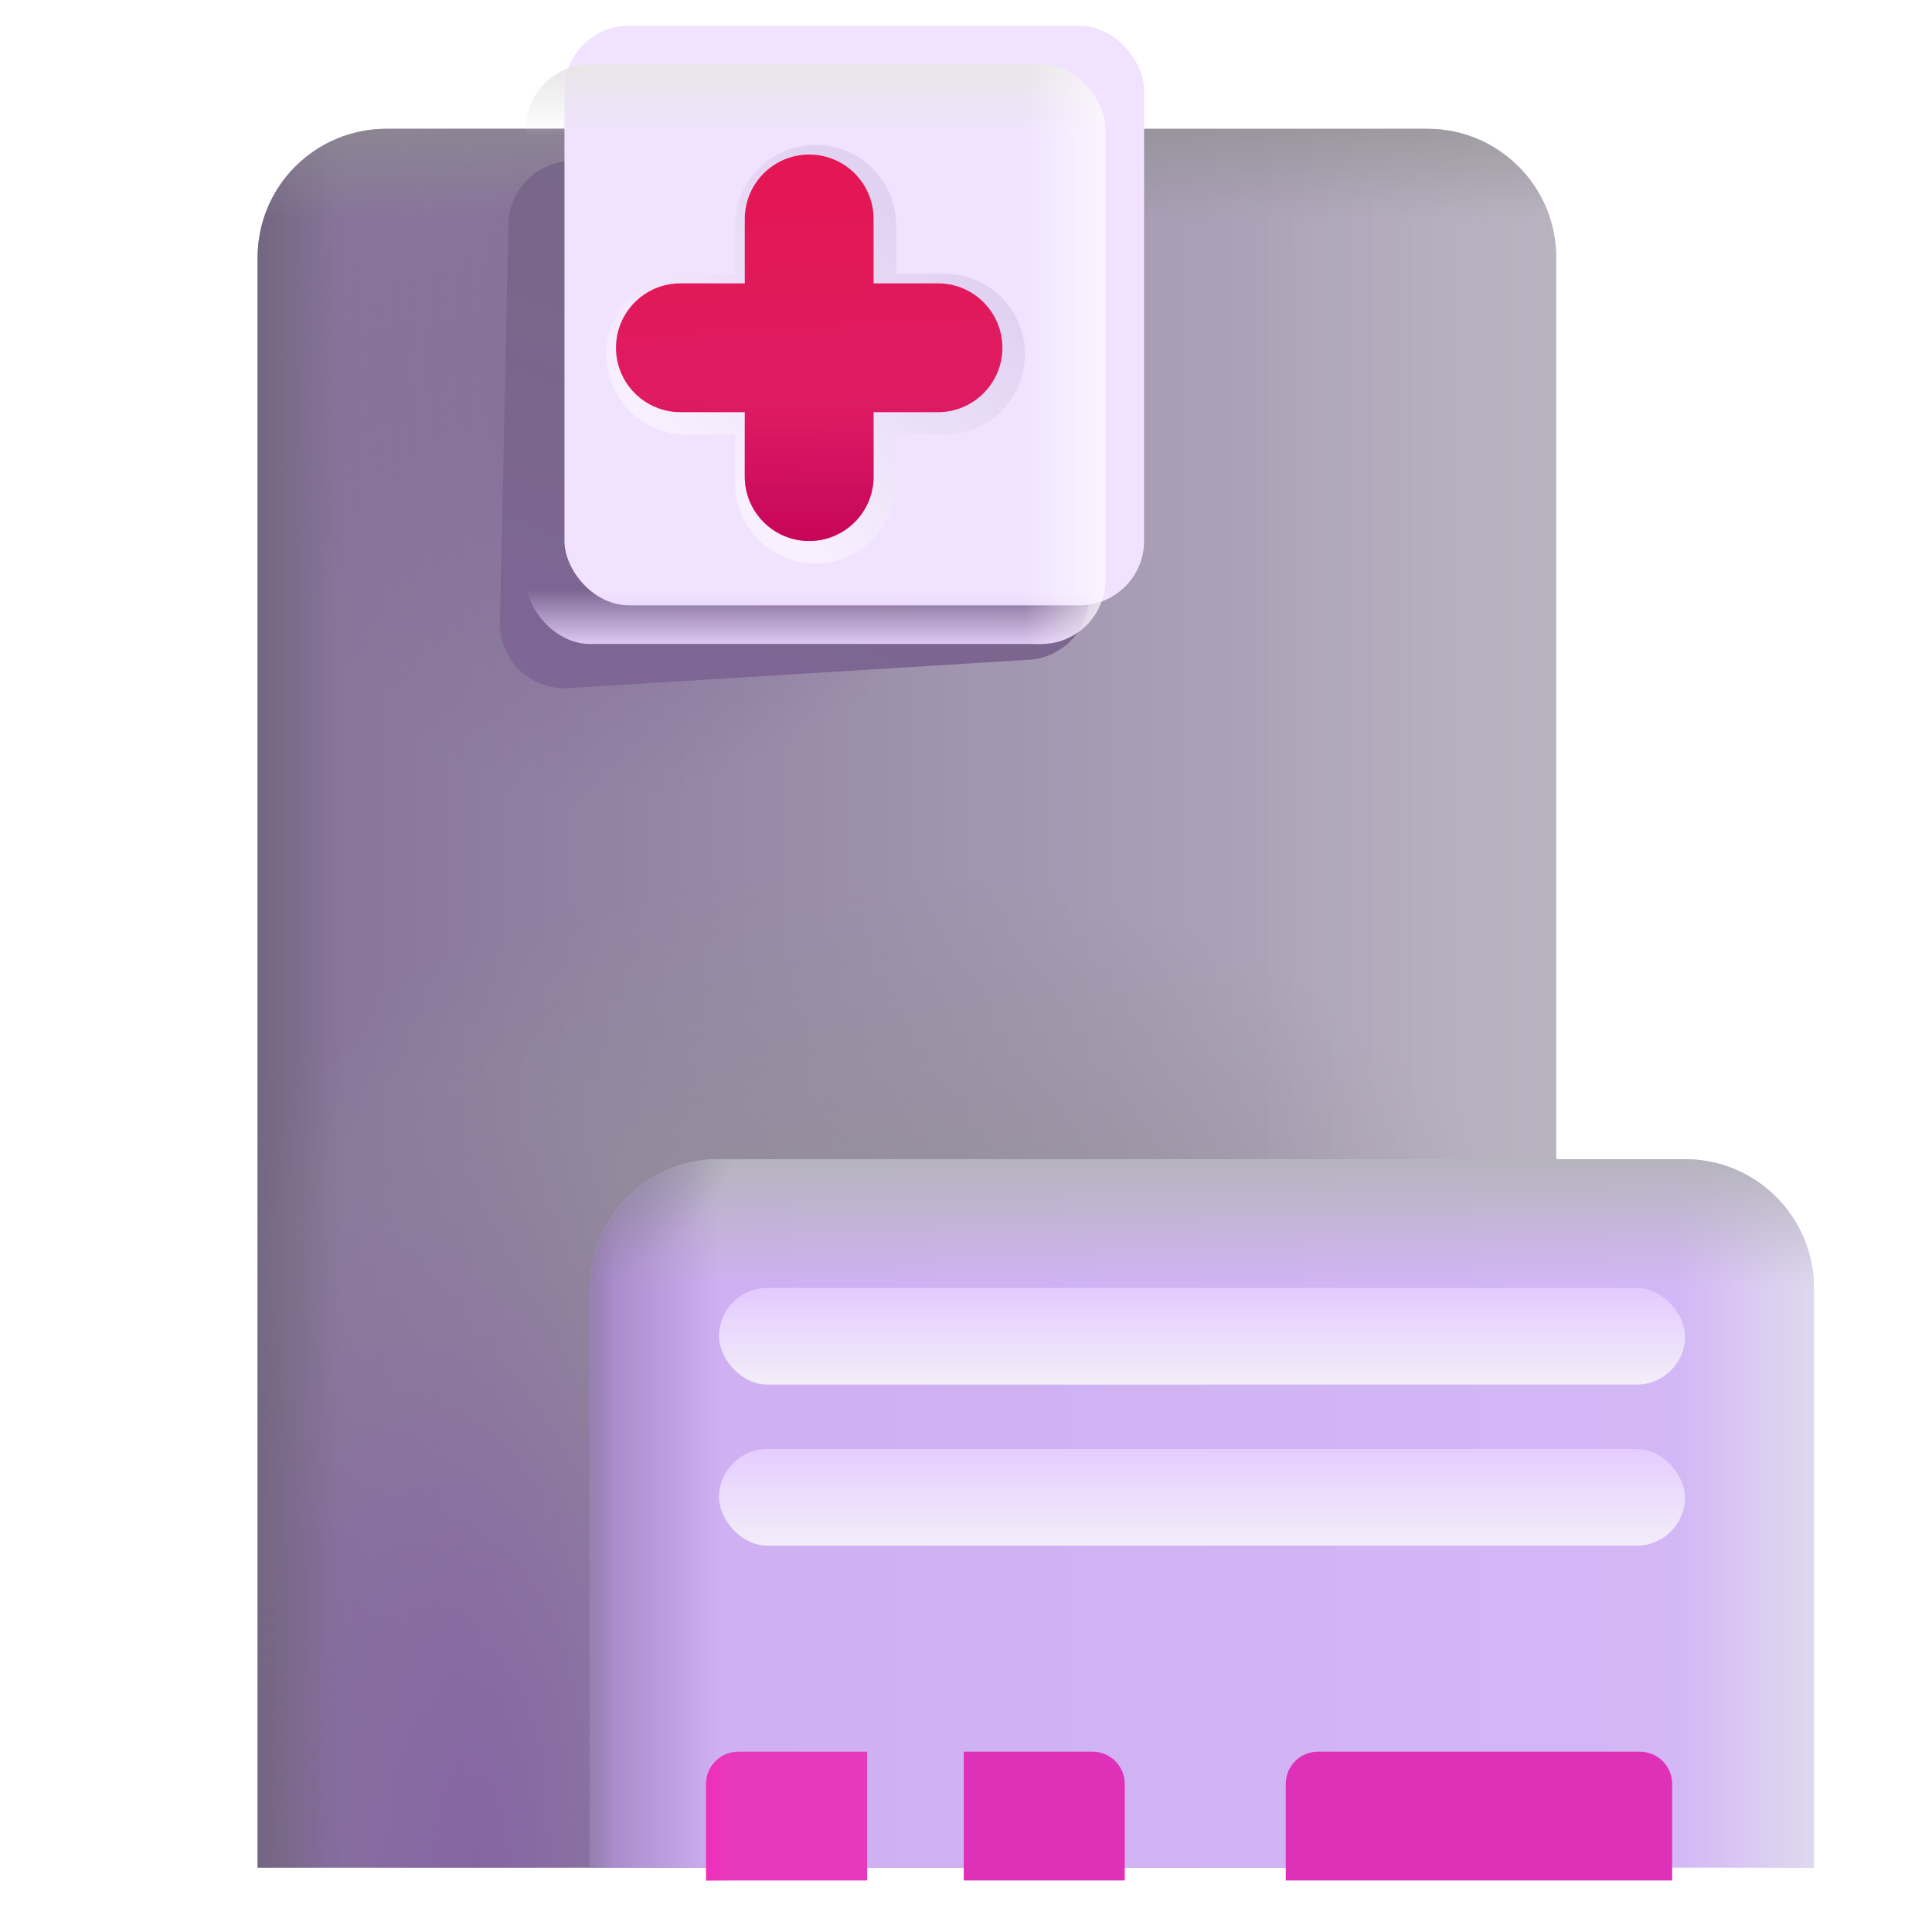 <svg viewBox="1 1 30 30" xmlns="http://www.w3.org/2000/svg">
<path d="M5 5C5 3.895 5.895 3 7 3H23.165C24.27 3 25.165 3.895 25.165 5V30H5V5Z" fill="url(#paint0_linear_18_6284)"/>
<path d="M5 5C5 3.895 5.895 3 7 3H23.165C24.27 3 25.165 3.895 25.165 5V30H5V5Z" fill="url(#paint1_radial_18_6284)"/>
<path d="M5 5C5 3.895 5.895 3 7 3H23.165C24.27 3 25.165 3.895 25.165 5V30H5V5Z" fill="url(#paint2_linear_18_6284)"/>
<path d="M5 5C5 3.895 5.895 3 7 3H23.165C24.27 3 25.165 3.895 25.165 5V30H5V5Z" fill="url(#paint3_radial_18_6284)"/>
<path d="M5 5C5 3.895 5.895 3 7 3H23.165C24.27 3 25.165 3.895 25.165 5V30H5V5Z" fill="url(#paint4_radial_18_6284)"/>
<path d="M5 5C5 3.895 5.895 3 7 3H23.165C24.27 3 25.165 3.895 25.165 5V30H5V5Z" fill="url(#paint5_linear_18_6284)"/>
<path d="M5 5C5 3.895 5.895 3 7 3H23.165C24.27 3 25.165 3.895 25.165 5V30H5V5Z" fill="url(#paint6_linear_18_6284)"/>
<g filter="url(#filter0_f_18_6284)">
<path d="M8.894 4.479C8.906 3.935 9.35 3.5 9.894 3.5H16.915C17.468 3.5 17.915 3.948 17.915 4.5V10.247C17.915 10.775 17.504 11.213 16.977 11.245L9.824 11.685C9.241 11.721 8.751 11.25 8.763 10.665L8.894 4.479Z" fill="url(#paint7_linear_18_6284)"/>
</g>
<path d="M10.165 21C10.165 19.895 11.061 19 12.165 19H27.165C28.27 19 29.165 19.895 29.165 21V30H10.165V21Z" fill="url(#paint8_linear_18_6284)"/>
<path d="M10.165 21C10.165 19.895 11.061 19 12.165 19H27.165C28.27 19 29.165 19.895 29.165 21V30H10.165V21Z" fill="url(#paint9_linear_18_6284)"/>
<path d="M10.165 21C10.165 19.895 11.061 19 12.165 19H27.165C28.27 19 29.165 19.895 29.165 21V30H10.165V21Z" fill="url(#paint10_linear_18_6284)"/>
<path d="M10.165 21C10.165 19.895 11.061 19 12.165 19H27.165C28.27 19 29.165 19.895 29.165 21V30H10.165V21Z" fill="url(#paint11_linear_18_6284)"/>
<path d="M10.165 21C10.165 19.895 11.061 19 12.165 19H27.165C28.27 19 29.165 19.895 29.165 21V30H10.165V21Z" fill="url(#paint12_linear_18_6284)"/>
<path d="M10.165 21C10.165 19.895 11.061 19 12.165 19H27.165C28.27 19 29.165 19.895 29.165 21V30H10.165V21Z" fill="url(#paint13_radial_18_6284)"/>
<g filter="url(#filter1_i_18_6284)">
<rect x="9.165" y="2" width="9" height="9" rx="1" fill="#F1E3FF"/>
</g>
<rect x="9.165" y="2" width="9" height="9" rx="1" fill="url(#paint14_linear_18_6284)"/>
<rect x="9.165" y="2" width="9" height="9" rx="1" fill="url(#paint15_linear_18_6284)"/>
<rect x="9.165" y="2" width="9" height="9" rx="1" fill="url(#paint16_linear_18_6284)"/>
<g filter="url(#filter2_f_18_6284)">
<path d="M13.665 3.5C13.113 3.5 12.665 3.948 12.665 4.5V5.5H11.665C11.113 5.5 10.665 5.948 10.665 6.5C10.665 7.052 11.113 7.5 11.665 7.5H12.665V8.5C12.665 9.052 13.113 9.5 13.665 9.5C14.217 9.5 14.665 9.052 14.665 8.5V7.5H15.665C16.217 7.5 16.665 7.052 16.665 6.5C16.665 5.948 16.217 5.5 15.665 5.5H14.665V4.5C14.665 3.948 14.217 3.5 13.665 3.5Z" stroke="url(#paint17_linear_18_6284)" stroke-width="0.5"/>
</g>
<g filter="url(#filter3_i_18_6284)">
<path d="M13.665 3.5C13.113 3.5 12.665 3.948 12.665 4.5V5.5H11.665C11.113 5.5 10.665 5.948 10.665 6.5C10.665 7.052 11.113 7.5 11.665 7.5H12.665V8.5C12.665 9.052 13.113 9.5 13.665 9.5C14.217 9.5 14.665 9.052 14.665 8.5V7.5H15.665C16.217 7.5 16.665 7.052 16.665 6.5C16.665 5.948 16.217 5.5 15.665 5.5H14.665V4.5C14.665 3.948 14.217 3.5 13.665 3.5Z" fill="url(#paint18_linear_18_6284)"/>
<path d="M13.665 3.5C13.113 3.5 12.665 3.948 12.665 4.5V5.5H11.665C11.113 5.5 10.665 5.948 10.665 6.5C10.665 7.052 11.113 7.5 11.665 7.5H12.665V8.5C12.665 9.052 13.113 9.5 13.665 9.5C14.217 9.5 14.665 9.052 14.665 8.5V7.5H15.665C16.217 7.5 16.665 7.052 16.665 6.5C16.665 5.948 16.217 5.5 15.665 5.5H14.665V4.5C14.665 3.948 14.217 3.5 13.665 3.5Z" fill="url(#paint19_linear_18_6284)"/>
</g>
<rect x="12.165" y="21" width="15" height="1.5" rx="0.75" fill="url(#paint20_linear_18_6284)"/>
<rect x="12.165" y="23.5" width="15" height="1.5" rx="0.75" fill="url(#paint21_linear_18_6284)"/>
<g filter="url(#filter4_i_18_6284)">
<path d="M21.165 28.5C21.165 28.224 21.389 28 21.665 28H26.665C26.941 28 27.165 28.224 27.165 28.5V30H21.165V28.5Z" fill="#DF30B8"/>
</g>
<g filter="url(#filter5_i_18_6284)">
<path d="M16.165 28H18.165C18.441 28 18.665 28.224 18.665 28.5V30H16.165V28Z" fill="#DF30B8"/>
</g>
<g filter="url(#filter6_i_18_6284)">
<path d="M14.665 28H12.665C12.389 28 12.165 28.224 12.165 28.5V30H14.665V28Z" fill="#E839BD"/>
<path d="M14.665 28H12.665C12.389 28 12.165 28.224 12.165 28.5V30H14.665V28Z" fill="url(#paint22_linear_18_6284)"/>
</g>
<defs>
<filter id="filter0_f_18_6284" x="8.013" y="2.75" width="10.652" height="9.687" filterUnits="userSpaceOnUse" color-interpolation-filters="sRGB">
<feFlood flood-opacity="0" result="BackgroundImageFix"/>
<feBlend mode="normal" in="SourceGraphic" in2="BackgroundImageFix" result="shape"/>
<feGaussianBlur stdDeviation="0.375" result="effect1_foregroundBlur_18_6284"/>
</filter>
<filter id="filter1_i_18_6284" x="9.165" y="1.4" width="9.6" height="9.6" filterUnits="userSpaceOnUse" color-interpolation-filters="sRGB">
<feFlood flood-opacity="0" result="BackgroundImageFix"/>
<feBlend mode="normal" in="SourceGraphic" in2="BackgroundImageFix" result="shape"/>
<feColorMatrix in="SourceAlpha" type="matrix" values="0 0 0 0 0 0 0 0 0 0 0 0 0 0 0 0 0 0 127 0" result="hardAlpha"/>
<feOffset dx="0.6" dy="-0.6"/>
<feGaussianBlur stdDeviation="0.4"/>
<feComposite in2="hardAlpha" operator="arithmetic" k2="-1" k3="1"/>
<feColorMatrix type="matrix" values="0 0 0 0 0.831 0 0 0 0 0.784 0 0 0 0 0.882 0 0 0 1 0"/>
<feBlend mode="normal" in2="shape" result="effect1_innerShadow_18_6284"/>
</filter>
<filter id="filter2_f_18_6284" x="10.115" y="2.95" width="7.1" height="7.1" filterUnits="userSpaceOnUse" color-interpolation-filters="sRGB">
<feFlood flood-opacity="0" result="BackgroundImageFix"/>
<feBlend mode="normal" in="SourceGraphic" in2="BackgroundImageFix" result="shape"/>
<feGaussianBlur stdDeviation="0.15" result="effect1_foregroundBlur_18_6284"/>
</filter>
<filter id="filter3_i_18_6284" x="10.565" y="3.4" width="6.1" height="6.1" filterUnits="userSpaceOnUse" color-interpolation-filters="sRGB">
<feFlood flood-opacity="0" result="BackgroundImageFix"/>
<feBlend mode="normal" in="SourceGraphic" in2="BackgroundImageFix" result="shape"/>
<feColorMatrix in="SourceAlpha" type="matrix" values="0 0 0 0 0 0 0 0 0 0 0 0 0 0 0 0 0 0 127 0" result="hardAlpha"/>
<feOffset dx="-0.1" dy="-0.1"/>
<feGaussianBlur stdDeviation="0.2"/>
<feComposite in2="hardAlpha" operator="arithmetic" k2="-1" k3="1"/>
<feColorMatrix type="matrix" values="0 0 0 0 0.788 0 0 0 0 0.094 0 0 0 0 0.353 0 0 0 1 0"/>
<feBlend mode="normal" in2="shape" result="effect1_innerShadow_18_6284"/>
</filter>
<filter id="filter4_i_18_6284" x="20.965" y="28" width="6.2" height="2.2" filterUnits="userSpaceOnUse" color-interpolation-filters="sRGB">
<feFlood flood-opacity="0" result="BackgroundImageFix"/>
<feBlend mode="normal" in="SourceGraphic" in2="BackgroundImageFix" result="shape"/>
<feColorMatrix in="SourceAlpha" type="matrix" values="0 0 0 0 0 0 0 0 0 0 0 0 0 0 0 0 0 0 127 0" result="hardAlpha"/>
<feOffset dx="-0.2" dy="0.2"/>
<feGaussianBlur stdDeviation="0.4"/>
<feComposite in2="hardAlpha" operator="arithmetic" k2="-1" k3="1"/>
<feColorMatrix type="matrix" values="0 0 0 0 0.608 0 0 0 0 0.047 0 0 0 0 0.514 0 0 0 1 0"/>
<feBlend mode="normal" in2="shape" result="effect1_innerShadow_18_6284"/>
</filter>
<filter id="filter5_i_18_6284" x="15.965" y="28" width="2.7" height="2.2" filterUnits="userSpaceOnUse" color-interpolation-filters="sRGB">
<feFlood flood-opacity="0" result="BackgroundImageFix"/>
<feBlend mode="normal" in="SourceGraphic" in2="BackgroundImageFix" result="shape"/>
<feColorMatrix in="SourceAlpha" type="matrix" values="0 0 0 0 0 0 0 0 0 0 0 0 0 0 0 0 0 0 127 0" result="hardAlpha"/>
<feOffset dx="-0.2" dy="0.2"/>
<feGaussianBlur stdDeviation="0.4"/>
<feComposite in2="hardAlpha" operator="arithmetic" k2="-1" k3="1"/>
<feColorMatrix type="matrix" values="0 0 0 0 0.608 0 0 0 0 0.047 0 0 0 0 0.514 0 0 0 1 0"/>
<feBlend mode="normal" in2="shape" result="effect1_innerShadow_18_6284"/>
</filter>
<filter id="filter6_i_18_6284" x="11.965" y="28" width="2.7" height="2.2" filterUnits="userSpaceOnUse" color-interpolation-filters="sRGB">
<feFlood flood-opacity="0" result="BackgroundImageFix"/>
<feBlend mode="normal" in="SourceGraphic" in2="BackgroundImageFix" result="shape"/>
<feColorMatrix in="SourceAlpha" type="matrix" values="0 0 0 0 0 0 0 0 0 0 0 0 0 0 0 0 0 0 127 0" result="hardAlpha"/>
<feOffset dx="-0.2" dy="0.2"/>
<feGaussianBlur stdDeviation="0.4"/>
<feComposite in2="hardAlpha" operator="arithmetic" k2="-1" k3="1"/>
<feColorMatrix type="matrix" values="0 0 0 0 0.608 0 0 0 0 0.047 0 0 0 0 0.514 0 0 0 1 0"/>
<feBlend mode="normal" in2="shape" result="effect1_innerShadow_18_6284"/>
</filter>
<linearGradient id="paint0_linear_18_6284" x1="4.267" y1="14.5" x2="26.226" y2="14.5" gradientUnits="userSpaceOnUse">
<stop stop-color="#826F96"/>
<stop offset="1" stop-color="#BBB5C4"/>
</linearGradient>
<radialGradient id="paint1_radial_18_6284" cx="0" cy="0" r="1" gradientUnits="userSpaceOnUse" gradientTransform="translate(14.21 21.272) scale(10.491 6.783)">
<stop stop-color="#938F98"/>
<stop offset="1" stop-color="#938F98" stop-opacity="0"/>
</radialGradient>
<linearGradient id="paint2_linear_18_6284" x1="28.973" y1="12.158" x2="20.618" y2="12.158" gradientUnits="userSpaceOnUse">
<stop stop-color="#BAB5BF"/>
<stop offset="1" stop-color="#BAB5BF" stop-opacity="0"/>
</linearGradient>
<radialGradient id="paint3_radial_18_6284" cx="0" cy="0" r="1" gradientUnits="userSpaceOnUse" gradientTransform="translate(8.348 30) rotate(-90) scale(12.383 4.687)">
<stop stop-color="#8665A3"/>
<stop offset="1" stop-color="#8665A3" stop-opacity="0"/>
</radialGradient>
<radialGradient id="paint4_radial_18_6284" cx="0" cy="0" r="1" gradientUnits="userSpaceOnUse" gradientTransform="translate(12.077 4.99) rotate(115.807) scale(8.911 6.146)">
<stop stop-color="#7F6796"/>
<stop offset="1" stop-color="#7F6796" stop-opacity="0"/>
</radialGradient>
<linearGradient id="paint5_linear_18_6284" x1="4.478" y1="19.374" x2="6.282" y2="19.374" gradientUnits="userSpaceOnUse">
<stop stop-color="#6D6277"/>
<stop offset="1" stop-color="#6D6277" stop-opacity="0"/>
</linearGradient>
<linearGradient id="paint6_linear_18_6284" x1="15.083" y1="2.141" x2="15.083" y2="4.42" gradientUnits="userSpaceOnUse">
<stop stop-color="#8F8E8F"/>
<stop offset="1" stop-color="#8F8E8F" stop-opacity="0"/>
</linearGradient>
<linearGradient id="paint7_linear_18_6284" x1="13.328" y1="3.5" x2="10.327" y2="11.54" gradientUnits="userSpaceOnUse">
<stop stop-color="#766785"/>
<stop offset="1" stop-color="#7E6695"/>
</linearGradient>
<linearGradient id="paint8_linear_18_6284" x1="10.165" y1="23.685" x2="29.165" y2="23.685" gradientUnits="userSpaceOnUse">
<stop stop-color="#CEAFF2"/>
<stop offset="1" stop-color="#D4B8F6"/>
</linearGradient>
<linearGradient id="paint9_linear_18_6284" x1="29.165" y1="25.674" x2="27.015" y2="25.674" gradientUnits="userSpaceOnUse">
<stop stop-color="#DFD8EE"/>
<stop offset="1" stop-color="#DFD8EE" stop-opacity="0"/>
</linearGradient>
<linearGradient id="paint10_linear_18_6284" x1="19.665" y1="19" x2="19.665" y2="20.977" gradientUnits="userSpaceOnUse">
<stop stop-color="#B6B5BD"/>
<stop offset="1" stop-color="#B6B5BD" stop-opacity="0"/>
</linearGradient>
<linearGradient id="paint11_linear_18_6284" x1="10.165" y1="26.859" x2="12.163" y2="26.859" gradientUnits="userSpaceOnUse">
<stop stop-color="#A185C2"/>
<stop offset="1" stop-color="#A185C2" stop-opacity="0"/>
</linearGradient>
<linearGradient id="paint12_linear_18_6284" x1="9.921" y1="27.028" x2="10.555" y2="27.028" gradientUnits="userSpaceOnUse">
<stop stop-color="#8F7DA5"/>
<stop offset="1" stop-color="#8F7DA5" stop-opacity="0"/>
</linearGradient>
<radialGradient id="paint13_radial_18_6284" cx="0" cy="0" r="1" gradientUnits="userSpaceOnUse" gradientTransform="translate(10.165 18.502) rotate(44.828) scale(2.191 2.777)">
<stop stop-color="#868390"/>
<stop offset="1" stop-color="#868390" stop-opacity="0"/>
</radialGradient>
<linearGradient id="paint14_linear_18_6284" x1="13.665" y1="2" x2="13.665" y2="3.109" gradientUnits="userSpaceOnUse">
<stop stop-color="#E8E6E8"/>
<stop offset="1" stop-color="#E8E6E8" stop-opacity="0"/>
</linearGradient>
<linearGradient id="paint15_linear_18_6284" x1="13.665" y1="11" x2="13.665" y2="10.158" gradientUnits="userSpaceOnUse">
<stop stop-color="#DDC9F3"/>
<stop offset="1" stop-color="#DDC9F3" stop-opacity="0"/>
</linearGradient>
<linearGradient id="paint16_linear_18_6284" x1="18.603" y1="6" x2="16.915" y2="6" gradientUnits="userSpaceOnUse">
<stop stop-color="#FFFBFF"/>
<stop offset="1" stop-color="#FFFBFF" stop-opacity="0"/>
</linearGradient>
<linearGradient id="paint17_linear_18_6284" x1="15.32" y1="4.694" x2="12.106" y2="8.485" gradientUnits="userSpaceOnUse">
<stop stop-color="#E1D2F2"/>
<stop offset="1" stop-color="#F8F0FF"/>
</linearGradient>
<linearGradient id="paint18_linear_18_6284" x1="13.665" y1="3.5" x2="13.982" y2="9.5" gradientUnits="userSpaceOnUse">
<stop stop-color="#E41653"/>
<stop offset="1" stop-color="#DB1E6A"/>
</linearGradient>
<linearGradient id="paint19_linear_18_6284" x1="13.321" y1="9.5" x2="13.321" y2="7.312" gradientUnits="userSpaceOnUse">
<stop stop-color="#C80559"/>
<stop offset="1" stop-color="#C80559" stop-opacity="0"/>
</linearGradient>
<linearGradient id="paint20_linear_18_6284" x1="19.665" y1="21" x2="19.665" y2="22.5" gradientUnits="userSpaceOnUse">
<stop stop-color="#E3CAFF"/>
<stop offset="1" stop-color="#F3EEF8"/>
<stop offset="1" stop-color="#F3EDF9"/>
</linearGradient>
<linearGradient id="paint21_linear_18_6284" x1="19.665" y1="23.344" x2="19.665" y2="25" gradientUnits="userSpaceOnUse">
<stop stop-color="#E3CAFF"/>
<stop offset="1" stop-color="#F3EDF9"/>
<stop offset="1" stop-color="#F3EEF8"/>
</linearGradient>
<linearGradient id="paint22_linear_18_6284" x1="12.165" y1="30" x2="12.568" y2="30" gradientUnits="userSpaceOnUse">
<stop stop-color="#EE2FBA"/>
<stop offset="1" stop-color="#EE2FBA" stop-opacity="0"/>
</linearGradient>
</defs>
</svg>
